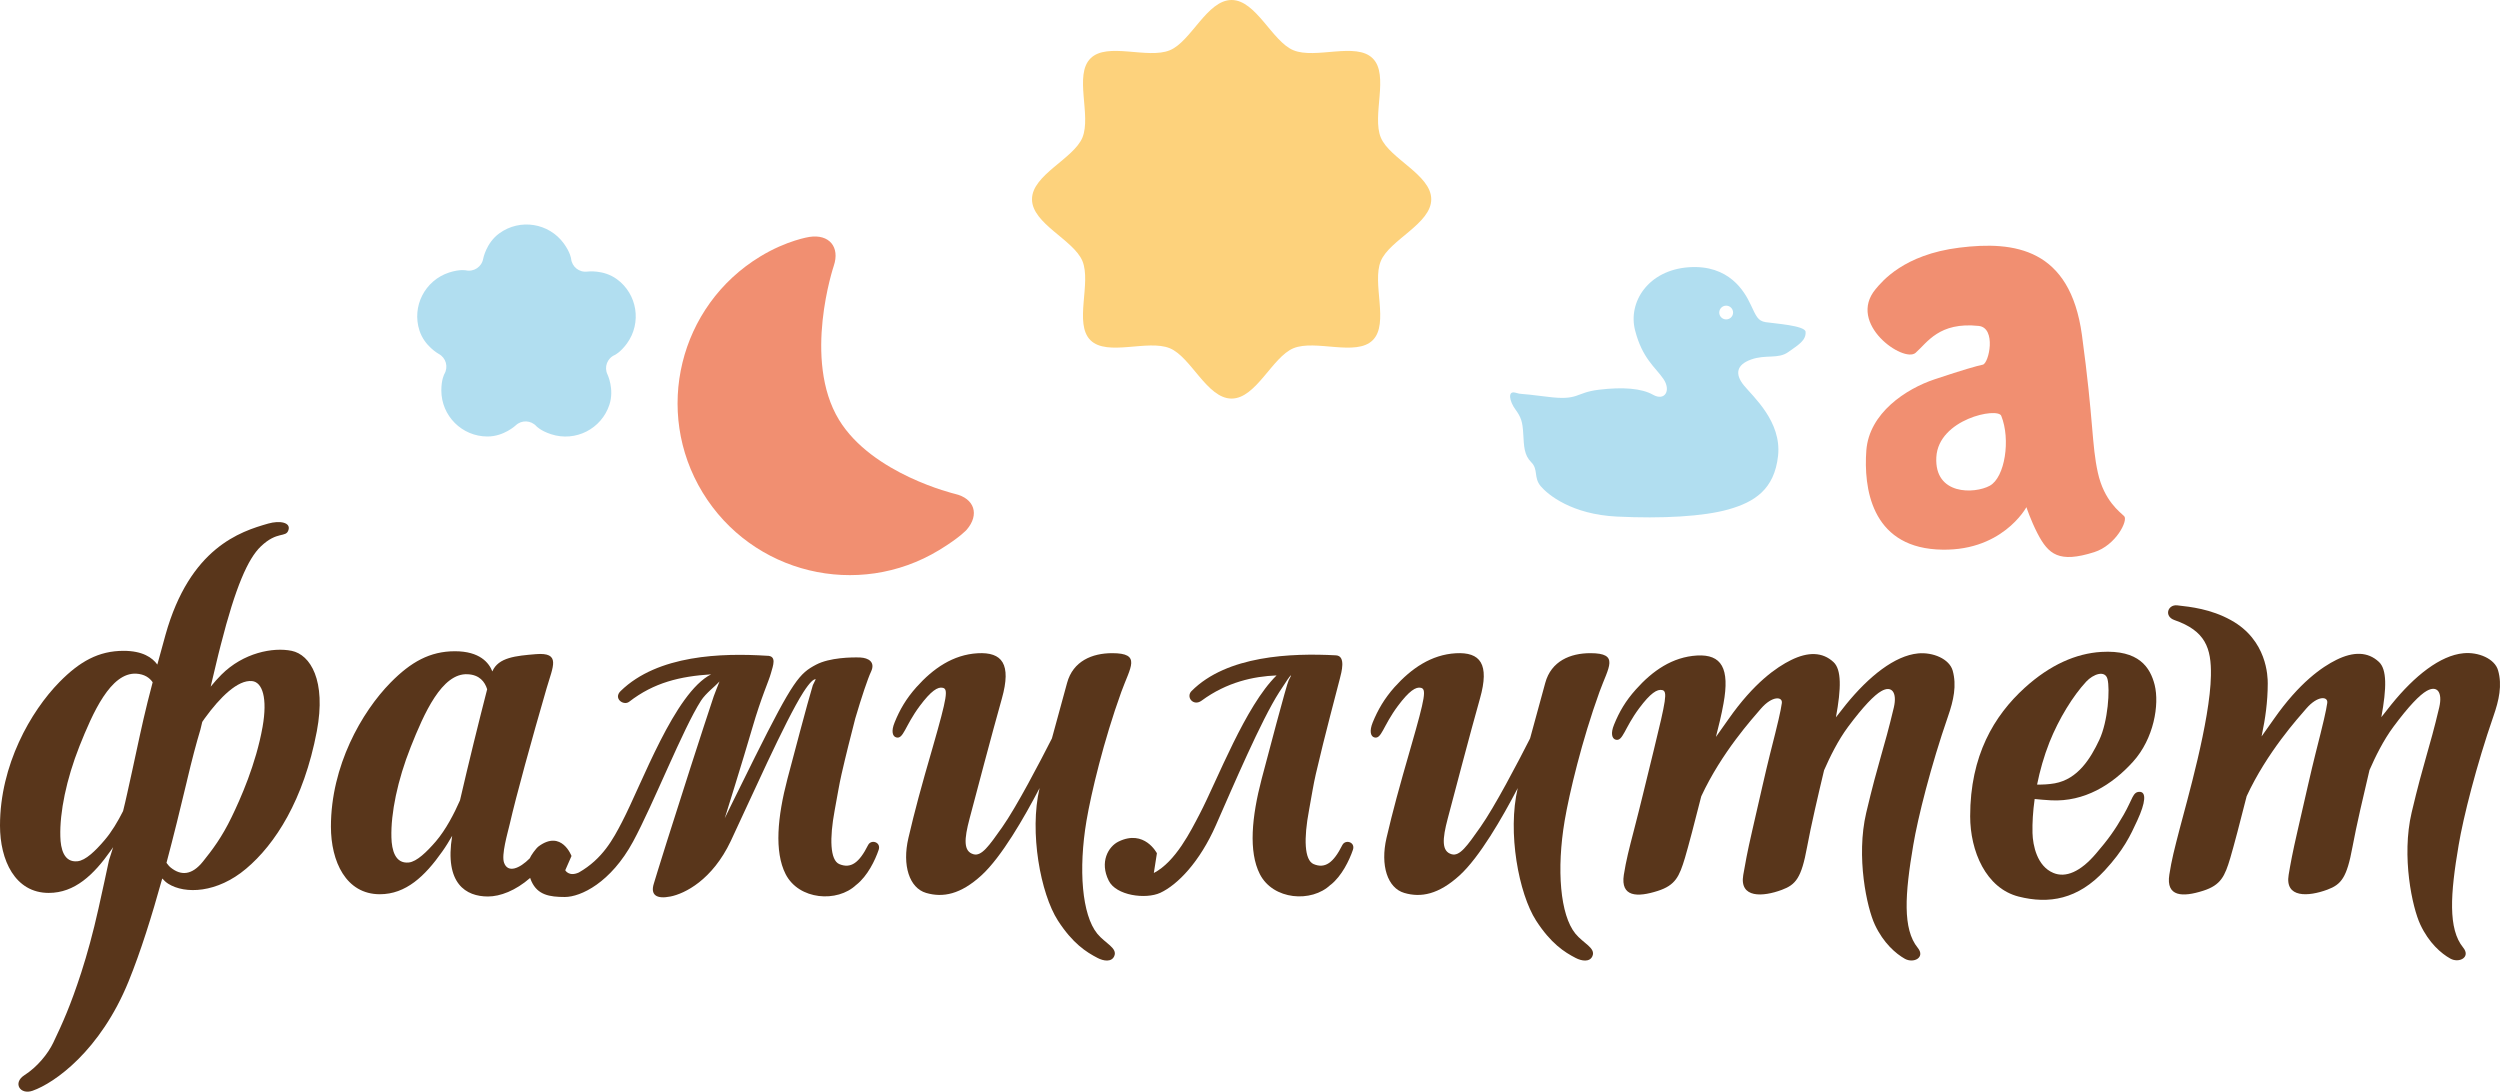 <?xml version="1.0" encoding="UTF-8"?>
<!DOCTYPE svg PUBLIC "-//W3C//DTD SVG 1.1//EN" "http://www.w3.org/Graphics/SVG/1.1/DTD/svg11.dtd">
<!-- Creator: CorelDRAW 2018 (64-Bit) -->
<svg xmlns="http://www.w3.org/2000/svg" xml:space="preserve" width="300px" height="131px" version="1.1" style="shape-rendering:geometricPrecision; text-rendering:geometricPrecision; image-rendering:optimizeQuality; fill-rule:evenodd; clip-rule:evenodd"
viewBox="0 0 300 131"
 xmlns:xlink="http://www.w3.org/1999/xlink">
 <defs>
  <style type="text/css">
   <![CDATA[
    .fil1 {fill:#FDD27C;fill-rule:nonzero}
    .fil2 {fill:#F18F71;fill-rule:nonzero}
    .fil3 {fill:#59361B;fill-rule:nonzero}
    .fil0 {fill:#B1DEF0;fill-rule:nonzero}
   ]]>
  </style>
 </defs>
 <g id="Слой_x0020_1">
  <g id="_3052890580496">
   <path class="fil0" d="M206.31 37.51c0,-0.46 0.37,-0.83 0.83,-0.83 0.46,0 0.83,0.37 0.83,0.83 0,0.45 -0.37,0.82 -0.83,0.82 -0.46,0 -0.83,-0.37 -0.83,-0.82zm-24.47 11.61c0.69,0.95 0.87,1.48 0.95,2.95 0.09,1.48 0.09,2.53 0.96,3.4 0.87,0.87 0.26,1.82 1.13,2.87 0.88,1.04 3.75,3.39 9.15,3.65 5.4,0.26 10.37,0 13.42,-0.87 3.04,-0.87 5.48,-2.35 5.92,-6.44 0.43,-4.08 -2.96,-7.04 -4.1,-8.43 -1.13,-1.39 -0.87,-2.49 0.87,-3.11 1.75,-0.63 3.23,-0.02 4.45,-0.89 1.22,-0.87 2.16,-1.4 2.08,-2.44 -0.07,-0.75 -3.76,-0.99 -4.79,-1.15 -0.94,-0.16 -1.12,-0.67 -1.82,-2.15 -0.7,-1.48 -2.53,-4.78 -7.41,-4.44 -4.87,0.35 -7.31,4.18 -6.44,7.57 0.87,3.39 2.44,4.43 3.4,5.83 0.95,1.39 0.17,2.69 -1.23,1.91 -1.39,-0.79 -3.65,-0.96 -6.53,-0.61 -2.87,0.35 -2.35,1.34 -6.18,0.84 -3.83,-0.49 -2.88,-0.23 -3.83,-0.49 -0.96,-0.26 -0.7,1.04 0,2z"/>
   <path class="fil1" d="M171.75 23.91c0,2.94 -4.99,4.86 -6.05,7.41 -1.1,2.64 1.03,7.51 -0.97,9.5 -1.99,1.99 -6.87,-0.12 -9.52,0.97 -2.55,1.06 -4.48,6.04 -7.42,6.04 -2.94,0 -4.86,-4.98 -7.41,-6.04 -2.65,-1.09 -7.53,1.02 -9.53,-0.97 -1.99,-1.99 0.13,-6.86 -0.96,-9.5 -1.06,-2.55 -6.05,-4.47 -6.05,-7.41 0,-2.93 4.99,-4.85 6.05,-7.4 1.09,-2.65 -1.03,-7.51 0.97,-9.5 1.99,-2 6.87,0.12 9.52,-0.98 2.55,-1.05 4.47,-6.03 7.41,-6.03 2.94,0 4.87,4.98 7.42,6.03 2.65,1.1 7.53,-1.02 9.52,0.98 2,1.99 -0.13,6.86 0.97,9.5 1.06,2.55 6.05,4.47 6.05,7.4z"/>
   <path class="fil2" d="M100.68 50.38c-4.4,-7.23 -0.63,-18.47 -0.63,-18.47 0.77,-2.27 -0.55,-3.84 -2.92,-3.48 0,0 -2.7,0.4 -5.9,2.35 -9.74,5.91 -12.84,18.6 -6.91,28.33 5.93,9.73 18.63,12.82 28.38,6.9 2.5,-1.52 3.3,-2.44 3.3,-2.44 1.57,-1.82 0.94,-3.75 -1.39,-4.3 0,0 -9.95,-2.36 -13.93,-8.89z"/>
   <path class="fil2" d="M238.77 58.29c-1.82,0.99 -6.66,1.16 -6.41,-3.43 0.25,-4.58 7.37,-6.02 7.79,-4.96 1.14,2.82 0.45,7.39 -1.38,8.39zm16.13 3.65c-0.5,-0.5 -2.41,-1.83 -3.16,-5.23 -0.75,-3.41 -0.5,-6.15 -1.91,-16.52 -1.42,-10.38 -8.07,-11.3 -14.72,-10.47 -6.66,0.83 -9.26,4.05 -10.04,4.98 -3.46,4.16 3.38,8.89 4.8,7.64 1.41,-1.24 2.82,-3.73 7.57,-3.23 2.15,0.22 1.24,4.48 0.5,4.65 -0.75,0.16 -2.25,0.58 -5.74,1.74 -3.5,1.16 -7.9,4.07 -8.24,8.55 -0.33,4.48 0.59,11.38 8.4,11.88 7.82,0.5 10.81,-5.07 10.81,-5.07 0,0 0.52,1.58 1.33,3.15 1.31,2.52 2.57,3.59 6.8,2.25 2.62,-0.83 4.1,-3.82 3.6,-4.32z"/>
   <path class="fil0" d="M74.01 33.49c-1.6,-1.16 -3.52,-0.9 -3.52,-0.9 -0.98,0.13 -1.86,-0.57 -1.96,-1.55 0,0 -0.08,-0.73 -0.87,-1.82 -1.8,-2.47 -5.26,-3.02 -7.74,-1.22 -1.59,1.15 -1.94,3.06 -1.94,3.06 -0.18,0.97 -1.12,1.59 -2.08,1.38 0,0 -0.73,-0.15 -2,0.26 -2.92,0.95 -4.51,4.07 -3.56,6.98 0.6,1.86 2.31,2.79 2.31,2.79 0.87,0.47 1.17,1.55 0.68,2.4 0,0 -0.37,0.64 -0.37,1.98 0,3.06 2.48,5.53 5.54,5.53 1.97,0 3.38,-1.33 3.38,-1.33 0.71,-0.68 1.83,-0.63 2.49,0.1 0,0 0.5,0.55 1.77,0.96 2.92,0.95 6.04,-0.64 6.99,-3.55 0.61,-1.87 -0.23,-3.62 -0.23,-3.62 -0.43,-0.89 -0.04,-1.94 0.87,-2.34 0,0 0.67,-0.3 1.46,-1.38 1.8,-2.48 1.25,-5.94 -1.22,-7.73z"/>
   <path class="fil3" d="M299.21 85.95c0.67,-1.92 1.07,-3.73 0.56,-5.5 -0.39,-1.4 -2.36,-2.24 -4.16,-2.06 -2.78,0.26 -5.88,2.72 -8.64,6.14 -0.45,0.55 -0.85,1.06 -1.21,1.53 0.65,-3.53 0.67,-5.74 -0.29,-6.63 -1.32,-1.24 -3.06,-1.26 -5.1,-0.25 -1.72,0.85 -4.44,2.72 -7.51,7.11 -0.58,0.84 -1.05,1.48 -1.47,2.08 0.02,-0.12 0.05,-0.24 0.07,-0.37 0.35,-1.64 0.67,-3.75 0.67,-5.99 0,-0.82 -0.07,-5.21 -4.43,-7.6 -2.41,-1.33 -4.82,-1.59 -6.44,-1.77 -1.13,-0.12 -1.61,1.32 -0.32,1.77 3.71,1.29 4.43,3.35 4.37,6.65 -0.09,5.45 -2.92,15.2 -3.76,18.44 -0.63,2.43 -0.96,3.7 -1.23,5.46 -0.42,2.67 1.59,2.72 4.06,1.93 2.13,-0.68 2.6,-1.74 3.26,-3.95 0.39,-1.31 1.22,-4.46 1.96,-7.4 2.45,-5.28 6.17,-9.37 7.15,-10.51 1.38,-1.6 2.64,-1.48 2.52,-0.67 -0.16,1.04 -0.4,2.1 -1.42,6.12 -0.51,2.02 -1.21,5.16 -2.15,9.25 -0.6,2.6 -0.83,3.87 -1.06,5.24 -0.48,2.81 2.35,2.64 4.64,1.79 1.67,-0.62 2.34,-1.44 3.01,-5.09 0.48,-2.6 1.35,-6.3 2.05,-9.26 0.69,-1.59 1.68,-3.6 2.88,-5.21 1.85,-2.49 3.15,-3.82 3.98,-4.29 1.26,-0.72 1.93,0.15 1.51,1.97 -1.22,5.17 -1.83,6.35 -3.31,12.61 -1.25,5.31 0.08,11.43 1.04,13.46 1.03,2.2 2.5,3.47 3.6,4.08 1.06,0.59 2.48,-0.17 1.54,-1.32 -1.83,-2.24 -1.54,-6.44 -0.54,-12.31 0.55,-3.29 2.13,-9.57 4.17,-15.45z"/>
   <path class="fil3" d="M131.67 112.04c-1.83,-2.25 -2.28,-7.69 -1.29,-13.56 0.56,-3.29 2.06,-9.6 4.18,-15.46 1.08,-2.98 2.45,-4.64 -1.1,-4.64 -2.4,0 -4.7,0.95 -5.41,3.57 -0.79,2.94 -1.27,4.6 -1.82,6.66 -1.47,2.89 -4.23,8.18 -5.97,10.66 -1.59,2.25 -2.47,3.51 -3.44,3.24 -1.22,-0.34 -1.13,-1.8 -0.47,-4.28 0.67,-2.54 2.72,-10.32 3.88,-14.42 1.16,-4.14 0.03,-5.58 -2.91,-5.42 -2.95,0.17 -5.34,1.82 -7.35,4.07 -1.23,1.38 -1.99,2.69 -2.61,4.22 -0.44,1.06 -0.26,1.69 0.19,1.81 0.87,0.24 1.02,-1.35 2.82,-3.77 1.35,-1.81 2.17,-2.34 2.78,-2.18 0.63,0.16 0.53,1.03 -1.19,7.02 -1.47,5.06 -2.18,7.7 -2.95,11 -0.77,3.29 0.12,6 2.12,6.59 2.01,0.59 4.14,0.19 6.66,-2.12 2.39,-2.19 5.1,-6.89 6.96,-10.46 0,0 0,0 0,0 -1.25,5.31 0.12,12.66 2.2,15.9 1.77,2.74 3.39,3.78 4.77,4.49 0.69,0.36 1.66,0.53 1.99,-0.22 0.43,-0.98 -1.11,-1.55 -2.04,-2.7z"/>
   <path class="fil3" d="M190.84 78.38c-2.4,0 -4.7,0.95 -5.41,3.57 -0.79,2.94 -1.27,4.6 -1.82,6.66 -1.47,2.89 -4.23,8.18 -5.97,10.65 -1.59,2.26 -2.47,3.52 -3.44,3.25 -1.22,-0.34 -1.13,-1.8 -0.47,-4.29 0.67,-2.53 2.71,-10.31 3.87,-14.41 1.17,-4.14 0.04,-5.58 -2.9,-5.42 -2.95,0.17 -5.34,1.82 -7.36,4.07 -1.22,1.38 -1.98,2.69 -2.61,4.22 -0.43,1.06 -0.25,1.69 0.19,1.81 0.87,0.24 1.02,-1.35 2.82,-3.77 1.35,-1.81 2.17,-2.34 2.78,-2.18 0.64,0.16 0.54,1.03 -1.19,7.02 -1.46,5.06 -2.18,7.7 -2.95,11 -0.76,3.29 0.12,6 2.13,6.59 2,0.59 4.13,0.19 6.66,-2.12 2.39,-2.19 5.1,-6.89 6.96,-10.46 0,0 0,0 0,0 -1.26,5.31 0.12,12.66 2.2,15.9 1.77,2.74 3.38,3.78 4.76,4.49 0.7,0.36 1.67,0.53 2,-0.22 0.43,-0.98 -1.11,-1.55 -2.04,-2.7 -1.83,-2.24 -2.28,-7.69 -1.29,-13.56 0.56,-3.29 2.06,-9.6 4.18,-15.46 1.08,-2.98 2.45,-4.64 -1.1,-4.64z"/>
   <path class="fil3" d="M230.16 78.41c-2.78,0.27 -5.88,2.73 -8.65,6.14 -0.44,0.55 -0.84,1.06 -1.2,1.53 0.65,-3.52 0.67,-5.74 -0.29,-6.63 -1.32,-1.23 -3.06,-1.25 -5.1,-0.24 -1.72,0.85 -4.44,2.71 -7.51,7.1 -0.6,0.86 -1.06,1.5 -1.5,2.12 0.3,-1.18 0.68,-2.69 0.91,-4.01 0.77,-4.22 -0.23,-5.92 -3.17,-5.76 -2.95,0.17 -5.34,1.82 -7.35,4.08 -1.23,1.37 -1.99,2.68 -2.61,4.21 -0.44,1.06 -0.25,1.69 0.19,1.81 0.87,0.24 1.02,-1.35 2.82,-3.77 1.35,-1.81 2.16,-2.33 2.78,-2.18 0.63,0.16 0.46,1.13 -1.02,7.18 -1.17,4.75 -1.52,6.29 -2.36,9.53 -0.63,2.43 -0.96,3.7 -1.24,5.46 -0.41,2.67 1.6,2.72 4.07,1.93 2.13,-0.68 2.59,-1.74 3.26,-3.95 0.39,-1.3 1.22,-4.46 1.96,-7.4 2.45,-5.28 6.17,-9.36 7.15,-10.51 1.38,-1.6 2.64,-1.47 2.52,-0.67 -0.16,1.05 -0.4,2.11 -1.42,6.12 -0.51,2.03 -1.21,5.16 -2.15,9.25 -0.6,2.61 -0.82,3.87 -1.06,5.25 -0.48,2.81 2.35,2.64 4.64,1.78 1.67,-0.62 2.34,-1.44 3.01,-5.09 0.48,-2.6 1.34,-6.29 2.05,-9.26 0.69,-1.58 1.68,-3.6 2.88,-5.21 1.85,-2.48 3.15,-3.81 3.98,-4.28 1.26,-0.73 1.93,0.15 1.51,1.96 -1.23,5.18 -1.83,6.35 -3.31,12.62 -1.25,5.31 0.08,11.43 1.04,13.46 1.03,2.19 2.5,3.46 3.6,4.08 1.06,0.58 2.48,-0.17 1.54,-1.32 -1.83,-2.25 -1.54,-6.44 -0.54,-12.32 0.55,-3.29 2.13,-9.57 4.17,-15.45 0.67,-1.92 1.06,-3.72 0.56,-5.5 -0.4,-1.4 -2.36,-2.23 -4.16,-2.06z"/>
   <path class="fil3" d="M250.35 81.79c0.83,-0.89 2.26,-1.42 2.55,-0.3 0.31,1.21 0.07,5.04 -0.98,7.29 -1.05,2.23 -2.56,4.71 -5.35,5.22 -0.74,0.13 -1.47,0.16 -2.12,0.15 0.33,-1.64 0.81,-3.37 1.49,-5.09 1.13,-2.82 2.82,-5.56 4.41,-7.27zm-4.21 14.25c3.97,0.2 7.31,-1.85 9.82,-4.63 2.52,-2.79 3.18,-6.86 2.6,-9.22 -0.54,-2.11 -1.89,-4.23 -6.41,-3.96 -3,0.18 -6.13,1.53 -9.19,4.31 -3.67,3.34 -6.54,8.12 -6.54,15.41 0,4.17 1.88,8.64 5.82,9.64 3.63,0.92 7.11,0.35 10.33,-3.14 2.29,-2.48 3.09,-4.22 3.9,-5.98 1.02,-2.2 1.1,-3.45 0.28,-3.45 -0.83,0 -0.81,0.83 -1.91,2.75 -1.1,1.92 -1.89,2.99 -3.32,4.66 -1.87,2.2 -3.65,2.94 -5.12,2.32 -1.95,-0.81 -2.46,-3.29 -2.5,-4.79 -0.03,-1.2 0.05,-2.59 0.26,-4.08 0.57,0.06 1.23,0.12 1.98,0.16z"/>
   <path class="fil3" d="M31.51 87.22c-0.79,4.47 -2.67,8.68 -3.71,10.82 -1.18,2.45 -2.32,3.94 -3.44,5.34 -1.33,1.66 -2.63,1.72 -3.86,0.74 -0.19,-0.15 -0.36,-0.36 -0.52,-0.58 0.85,-3.2 1.66,-6.49 2.43,-9.73 0.02,-0.09 0.04,-0.18 0.06,-0.26 0.55,-2.33 1.07,-4.31 1.58,-6 0.07,-0.3 0.14,-0.61 0.22,-0.92 0.1,-0.15 0.2,-0.3 0.29,-0.42 1.83,-2.53 3.98,-4.66 5.69,-4.48 1.24,0.13 1.87,2.03 1.26,5.49zm-18.97 13.61c-1.09,1.28 -2.27,2.42 -3.23,2.52 -1.64,0.18 -2.04,-1.49 -2.07,-2.98 -0.08,-2.9 0.72,-6.85 2.3,-10.84 1.59,-3.98 3.73,-8.86 6.82,-8.69 0.97,0.06 1.58,0.48 1.96,1.03 -0.92,3.47 -1.33,5.42 -1.98,8.42 -0.29,1.34 -0.62,2.9 -1.07,4.9 -0.16,0.74 -0.33,1.45 -0.5,2.14 -0.61,1.21 -1.36,2.49 -2.23,3.5zm22.46 -22.73c-2.24,-0.46 -5.8,0.23 -8.43,2.86 -0.42,0.41 -0.85,0.91 -1.29,1.44 0.22,-0.9 0.43,-1.8 0.64,-2.69 0.19,-0.82 0.38,-1.57 0.57,-2.31 1.78,-7 3.27,-10.36 4.81,-11.83 1.98,-1.89 3,-1.01 3.31,-1.95 0.32,-0.93 -1.03,-1.19 -2.43,-0.79 -3.33,0.95 -9.39,2.89 -12.32,13.35 -0.37,1.35 -0.7,2.52 -0.98,3.57 -0.6,-0.84 -1.77,-1.65 -4.05,-1.65 -3,0 -5.27,1.28 -7.69,3.74 -3.46,3.52 -7.14,9.97 -7.14,17.23 0,4.15 1.8,8.08 5.85,8.08 3.11,0 5.39,-2.16 7.45,-5.09 0.1,-0.13 0.19,-0.26 0.28,-0.4 -0.17,0.54 -0.33,1.07 -0.5,1.57 -0.33,1.55 -0.71,3.33 -1.26,5.79 -0.66,2.97 -1.36,5.48 -2.06,7.66 -1.3,4.01 -2.26,6.12 -3.37,8.45 -0.65,1.35 -1.92,2.91 -3.47,3.9 -1.41,0.91 -0.52,2.39 0.99,1.86 2.65,-0.93 8.13,-4.8 11.52,-13.12 1.46,-3.59 2.79,-7.85 4.04,-12.35 0.22,0.24 0.46,0.47 0.72,0.63 2.02,1.27 5.87,1.13 9.35,-1.81 3.48,-2.93 6.91,-8.23 8.48,-16.49 1.15,-6.1 -0.78,-9.19 -3.02,-9.65z"/>
   <path class="fil3" d="M161.08 101.41c-1.07,2.14 -2.08,2.86 -3.45,2.28 -1.11,-0.48 -1.19,-3.06 -0.55,-6.45 0.33,-1.81 0.52,-3.06 0.82,-4.36 1.1,-4.76 2.5,-9.91 2.89,-11.47 0.18,-0.72 0.75,-2.7 -0.47,-2.77 -5.39,-0.29 -13.08,0.02 -17.33,4.28 -0.72,0.72 0.21,1.88 1.2,1.16 3.04,-2.24 6.26,-2.92 9,-3.03 -3.75,3.67 -7.09,12.52 -9.22,16.61 -1.07,2.05 -2.89,5.74 -5.51,7.1l0.37 -2.37c0,0 -1.49,-2.91 -4.59,-1.41 -1.25,0.6 -2.31,2.47 -1.19,4.7 0.88,1.79 4.43,2.26 6.18,1.46 2.09,-0.97 4.74,-3.71 6.68,-8.12 2.09,-4.74 5.42,-12.56 7.59,-15.95 1.85,-2.89 1.48,-2.02 1.14,-1.43 -0.23,0.41 -2.55,9.22 -3.24,11.83 -1.19,4.54 -1.59,8.72 -0.22,11.42 1.59,3.12 6.21,3.46 8.48,1.29 0.01,0 0.02,0 0.03,-0.01 1.33,-1.06 2.23,-2.93 2.66,-4.19 0.32,-0.93 -0.9,-1.3 -1.27,-0.57z"/>
   <path class="fil3" d="M55.2 96.04c-0.69,1.57 -1.68,3.5 -2.9,4.93 -1.1,1.27 -2.28,2.42 -3.24,2.53 -1.65,0.17 -2.05,-1.5 -2.09,-3 -0.08,-2.91 0.73,-6.87 2.32,-10.87 1.59,-4 3.74,-8.9 6.84,-8.72 1.41,0.07 2.05,0.9 2.33,1.8 -1.03,4.01 -2.18,8.66 -3.26,13.33zm48.97 5.37c-1.07,2.14 -2.08,2.86 -3.46,2.28 -1.1,-0.48 -1.18,-3.06 -0.55,-6.45 0.34,-1.81 0.53,-3.06 0.83,-4.36 0.52,-2.28 1.12,-4.64 1.64,-6.66 0.77,-2.61 1.51,-4.81 1.89,-5.61 0.56,-1.18 -0.32,-1.66 -1.28,-1.71 -1.03,-0.04 -3.67,0 -5.31,0.86 -1.99,1.05 -2.74,1.87 -7.38,11.17 -2.58,5.19 -3.58,7.26 -3.58,7.26 0,0 2.18,-6.95 3.29,-10.78 1.11,-3.83 2,-5.68 2.25,-6.62 0.26,-0.93 0.75,-2.12 -0.5,-2.1 -5.37,-0.34 -13.06,-0.12 -17.53,4.23 -0.92,0.89 0.34,1.81 1.02,1.29 2.98,-2.31 6.11,-3.05 9.83,-3.29 -4.39,2.24 -8.28,13.1 -10.7,17.74 -1.04,2 -2.3,4.4 -5.17,6.04 -1.2,0.54 -1.63,-0.27 -1.63,-0.27l0.75 -1.71c0,0 -1.18,-3.18 -3.93,-1.17 -0.35,0.26 -0.95,1.12 -1.08,1.45 -1.23,1.24 -2.62,1.8 -3.08,0.54 -0.35,-0.95 0.42,-3.55 0.68,-4.66 0.75,-3.3 2.66,-10.22 4.42,-16.28 0.77,-2.65 1.75,-4.35 -1.3,-4.1 -2.37,0.2 -4.49,0.38 -5.21,2.07 -0.4,-1.02 -1.49,-2.42 -4.49,-2.42 -3,0 -5.29,1.29 -7.72,3.76 -3.47,3.53 -7.16,10 -7.16,17.29 0,4.17 1.8,8.11 5.87,8.11 3.13,0 5.41,-2.17 7.48,-5.11 0.43,-0.6 0.83,-1.26 1.2,-1.9 -0.95,5.77 1.68,7.28 4.29,7.28 1.47,0 3.32,-0.7 5.07,-2.23 0.05,0.14 0.09,0.28 0.16,0.42 0.74,1.62 2.15,1.87 4,1.87 1.91,0 5.52,-1.72 8.19,-6.65 2.45,-4.53 5.98,-13.53 8.15,-16.91 0.58,-0.9 1.73,-1.75 2.22,-2.3 -0.13,0.35 -0.55,1.34 -0.69,1.77 -1.2,3.58 -4.34,13.33 -5.62,17.42 -1.28,4.08 -1.15,3.69 -1.57,5.06 -0.43,1.36 0.3,1.89 2,1.55 1.71,-0.34 5.01,-1.97 7.23,-6.65 2.21,-4.68 6.54,-14.47 8.71,-17.86 0.8,-1.24 1.25,-1.6 1.49,-1.56 -0.12,0.23 -0.23,0.47 -0.35,0.71 -0.63,2.06 -2.45,8.99 -3.05,11.25 -1.19,4.54 -1.59,8.72 -0.22,11.42 1.59,3.12 6.21,3.46 8.48,1.29 0.01,0 0.02,0 0.02,-0.01 1.34,-1.06 2.24,-2.93 2.67,-4.19 0.31,-0.93 -0.91,-1.3 -1.27,-0.57z"/>
  </g>
 </g>
</svg>
